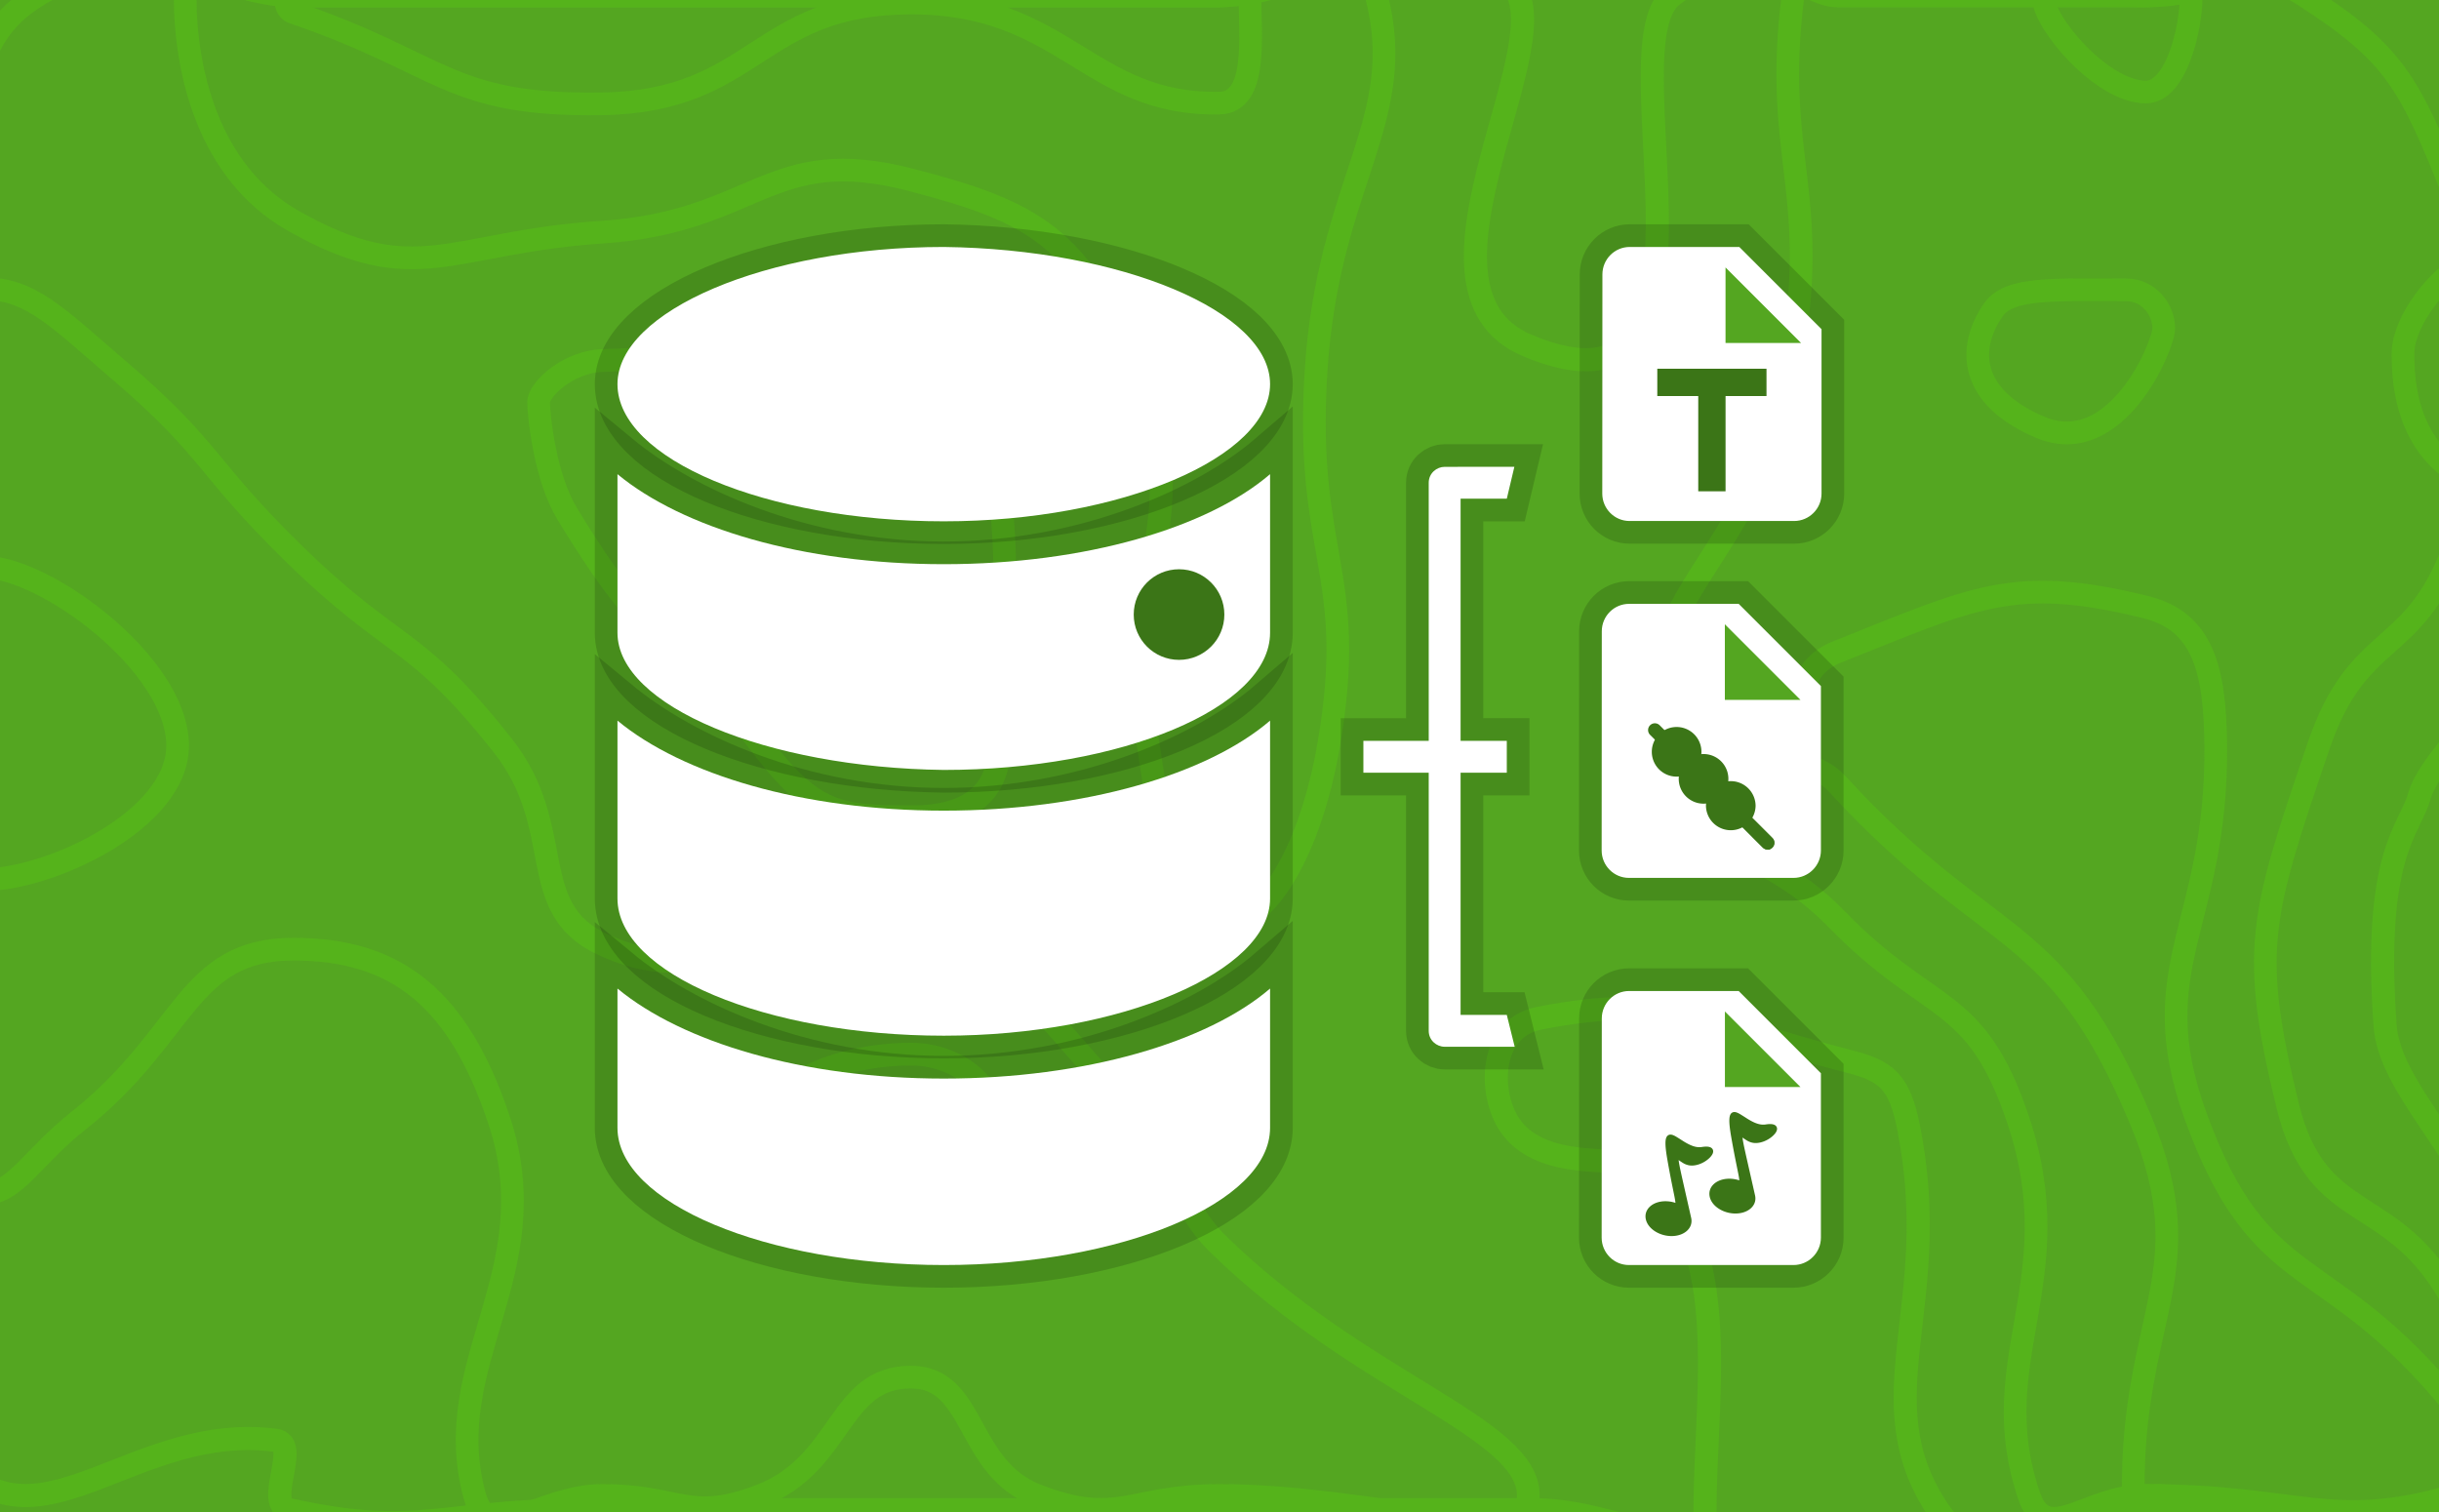 <svg xmlns="http://www.w3.org/2000/svg" width="600" height="372" viewBox="10.331 8.678 600 372">
    <path fill="#54a621" d="M10.331 380.678v-372h600v372z"
        style="mix-blend-mode:normal;fill-rule:nonzero;stroke-linecap:butt;stroke-linejoin:miter;stroke-miterlimit:10;stroke-dasharray:none;stroke-dashoffset:0" />
    <path fill="none" stroke="#55b31b" stroke-width="5.686"
        d="M.71 40.872c5.717-21.368 8.513-28.838 25.129-36.72 22.084-10.478 26.13 0 52.27 0H310.31c35.522 0 48.112-17.42 71.054 0 15.758 11.955-28.549 75.367 4.54 89.457 54.495 23.203 19.257-73.441 35.821-86.011C443.86-9.208 431.941 4.15 465.109 4.15h77.4c34.15 0 35.986-5.063 68.298 0 6.388 1.003 8.339 4.287 9.102 12.132 3.788 39.151 0 40.931 0 81.862s3.457 42.448 0 81.863c-.67 7.582-12.111 16.37-14.448 24.664-2.336 8.293-11.445 14.036-8.39 56.396 1.073 14.851 19.433 30.805 22.838 45.493 7.493 32.309 16.987 57.411 0 73.566-21.713 20.628-38.7 0-77.4 0-27.72 0-42.394 19.563-55.439 0-18.287-27.434 1.528-50.105-7.213-93.994-2.24-11.28-5.326-13.936-14.748-16.342-36.646-9.35-43.045-17.011-76.11-10.603-12.415 2.406-12.59 18.45-7.244 26.318 6.966 10.252 23.451 8.067 26.594 9.25 29.856 11.229 21.425 55.08 21.425 85.37 0 14.902-21.033 0-42.065 0H155.51c-37.017 0-41.661 7.144-74.035 0-6.326-1.403 2.982-16.279-3.365-17.093-34.035-4.4-56.883 27.032-77.4 6.654-18.183-18.072 0-41.77 0-83.554V98.145c0-28.636-6.852-31.644 0-57.273"
        style="mix-blend-mode:normal;fill-rule:nonzero;stroke-linecap:butt;stroke-linejoin:miter;stroke-miterlimit:10;stroke-dasharray:none;stroke-dashoffset:0" />
    <path fill="none" stroke="#55b31b" stroke-width="5.58"
        d="M158.454 97.387c37.923-1.427 34.096-3.062 71.645-1.882 33.082.988 27.712 56.49 26.207 96.635-.516 13.81-10.197 17.511-21.904 17.511-17.62 0-24-.8-36.749-17.511-25.225-33.044-25.225-19.947-47.807-57.086-5.458-8.977-7.007-24.103-7.007-27.46 0-3.025 7.119-9.887 15.615-10.207M6.556 79.728c11.473 0 18.157 7.28 33.225 20.18 22.906 19.627 20.74 23.365 42.724 44.874 25.144 24.607 29.56 19.528 51.534 47.358 16 20.266 5.225 39.905 24.415 48.833 30.987 14.413 40.931-13.576 75.948-2.14 31.433 10.269 31.028 19.492 56.962 45.538 12.04 12.089 6.765 18.877 18.987 30.744 35.25 34.249 75.949 44.702 75.949 61.488 0 13.957-37.974 0-75.949 0-22.44 0-24.617 7.772-44.88 0-17.712-6.789-15.048-29.12-31.069-29.12-17.984 0-16.81 21.397-36.951 29.12-17.833 6.837-19.504 0-38.997 0-15.686 0-27.676 13.453-31.372 0-8.962-32.663 18.4-55.02 6.055-92.232-9.944-29.981-25.144-42.168-50.632-42.168-26.248 0-26.35 21.213-52.83 42.168-11.494 9.088-15.605 17.93-23.119 17.93-4.04 0 0-8.965 0-17.93V99.908c0-10.084-5.134-20.18 0-20.18"
        style="mix-blend-mode:normal;fill-rule:nonzero;stroke-linecap:butt;stroke-linejoin:miter;stroke-miterlimit:10;stroke-dasharray:none;stroke-dashoffset:0" />
    <path fill="none" stroke="#55b31b" stroke-width="5.58"
        d="M82.505 63.015C61.482 51.1 55.872 26.061 55.872 7.676c0-9.284 13.317 0 26.633 0H310.352c19.3 0 34.642-15.347 38.591 0 7.92 30.769-11.878 45.698-14.855 92.232-2.917 45.698 10.511 49.448 3.068 92.232-4.425 25.468-15.099 44.27-26.805 44.27-10.46 0-13.964-20.56-17.529-44.27-6.693-44.542 12.466-55.389-2.997-92.232-13.752-32.76-24.648-38.996-55.423-46.989-34.916-9.063-37.802 10.342-75.948 12.876-37.803 2.508-45.681 14.363-75.95-2.78M450.563 99.908c8.162-44.087-4.274-51.883.84-92.232.73-5.767 5.418 0 10.846 0h75.949c19.544 0 23.26-10.231 39.088 0 22.147 14.315 25.69 21.128 36.86 49.092 7.261 18.151 0 21.57 0 43.14s6.745 24.521 0 43.14c-9.964 27.497-23.696 20.537-33.417 49.092-14.35 42.106-16.992 50.087-7.635 88.542 7.351 30.215 26.359 20.647 41.052 48.796 9.378 17.967 12.84 39.156 0 47.125-25.134 15.593-37.974 0-75.948 0-14.37 0-24.436 12.654-28.74 0-11.371-33.462 10.552-52.757-2.602-92.232-10.45-31.37-21.58-25.763-44.607-49.46-21.782-22.419-42.623-15.237-45.002-42.771-3.464-39.967 24.405-44.087 33.316-92.232"
        style="mix-blend-mode:normal;fill-rule:nonzero;stroke-linecap:butt;stroke-linejoin:miter;stroke-miterlimit:10;stroke-dasharray:none;stroke-dashoffset:0" />
    <path fill="none" stroke="#55b31b" stroke-width="5.58"
        d="M533.415 79.998c5.6 0 9.205 4.956 9.205 9.457 0 4.23-11.696 32.306-30.47 24.312-17.202-7.323-18.139-19.275-11.393-28.924 3.865-5.527 14.663-4.845 32.658-4.845M82.505 11.772c-1.853-.628-1.975-2.73-1.975-4.096 0-.688.993 0 1.975 0H310.352c3.736 0 7.473-3.234 7.473 0 0 9.937 1.954 26.157-7.474 26.354-32.283.676-37.984-24.657-75.949-24.607-37.984.049-37.863 24.201-75.948 24.792-37.863.59-38.846-9.802-75.95-22.443M538.198 31.325c-10.714 0-25.317-17.057-25.317-23.649 0-5.226 12.658 0 25.317 0 5.58 0 11.17-3.922 11.17 0 0 7.895-3.636 23.649-11.17 23.649M615.762 125.615c-7.273-4.075-14.51-12.863-14.274-30.208.102-7.505 8.368-18.637 15.852-22.11M6.556 148.225c14.785 0 47.473 23.857 47.473 43.915 0 18.372-31.605 32.945-47.473 32.945-7.868 0 0-16.48 0-32.945 0-21.964-8.952-43.915 0-43.915M452.406 192.14c0-10.232.466-19.332 9.843-23.058 33.519-13.319 43.382-19.086 75.949-11.031 14.015 3.468 17.053 15.273 17.215 34.089.374 44.344-18.238 54.392-5.003 91.001 16.132 44.591 32.324 32.724 63.736 71.412 6.026 7.428 7.332 19.922 0 22.05-30.642 8.903-37.974 0-75.948 0-1.54 0-3.059 1.795-3.079 0-.577-44.32 17.499-54.688 1.874-92.232-20.81-50.014-37.104-41.824-74.744-82.873-4.648-5.067-9.843-3.382-9.843-9.358M200.104 284.371c0-9.469 17.853-16.343 34.298-16.343 10.927 0 20.446 7.194 20.446 16.343 0 10.342-9.094 22.652-20.446 22.652-16.02 0-34.298-12.617-34.298-22.652"
        style="mix-blend-mode:normal;fill-rule:nonzero;stroke-linecap:butt;stroke-linejoin:miter;stroke-miterlimit:10;stroke-dasharray:none;stroke-dashoffset:0" />
    <g
        style="mix-blend-mode:normal;stroke-linecap:butt;stroke-linejoin:miter;stroke-miterlimit:10;stroke-dasharray:none;stroke-dashoffset:0">
        <path fill="none" stroke="#000" stroke-opacity=".149" stroke-width="11.157"
            d="M458.432 89.666v40.453c0 3.709-3.034 6.742-6.742 6.742h-40.487c-3.709 0-6.709-3.033-6.709-6.742l.034-53.937c0-3.709 3-6.742 6.708-6.742h26.97z" />
        <path fill="#fff"
            d="M458.432 89.666v40.453c0 3.709-3.034 6.742-6.742 6.742h-40.487c-3.709 0-6.709-3.033-6.709-6.742l.034-53.937c0-3.709 3-6.742 6.708-6.742h26.97z" />
        <path fill="#3b7517" d="M428.105 129.555v-26.864h6.716v26.864z"
            data-paper-data="{&quot;noHover&quot;:false,&quot;origItem&quot;:[&quot;Path&quot;,{&quot;applyMatrix&quot;:true,&quot;segments&quot;:[[127.93334,157.21668],[108.33334,157.21668],[108.33334,162.11668],[127.93334,162.11668]],&quot;closed&quot;:true,&quot;fillColor&quot;:[0,0,0,1]}]}" />
        <path fill="#3b7517" d="M444.895 106.116H418.03V99.4h26.864z"
            data-paper-data="{&quot;noHover&quot;:false,&quot;origItem&quot;:[&quot;Path&quot;,{&quot;applyMatrix&quot;:true,&quot;segments&quot;:[[127.93334,147.41668],[108.33334,147.41668],[108.33334,152.31668],[127.93334,152.31668]],&quot;closed&quot;:true,&quot;fillColor&quot;:[0,0,0,1]}]}" />
        <path fill="#54a621" d="M434.815 93.056V74.477l18.58 18.58z"
            data-paper-data="{&quot;noHover&quot;:false,&quot;origItem&quot;:[&quot;Path&quot;,{&quot;applyMatrix&quot;:true,&quot;segments&quot;:[[681.24998,262.5],[612.5,193.75002],[612.5,262.50004]],&quot;closed&quot;:true,&quot;fillColor&quot;:[0,0,0,1]}]}" />
        <path fill="none" stroke="#000" stroke-opacity=".149" stroke-width="11.157"
            d="M458.28 177.47v40.454c0 3.708-3.035 6.742-6.743 6.742H411.05c-3.708 0-6.708-3.034-6.708-6.742l.034-53.938c0-3.708 3-6.742 6.708-6.742h26.969z" />
        <path fill="#fff"
            d="M458.28 177.47v40.454c0 3.708-3.035 6.742-6.743 6.742H411.05c-3.708 0-6.708-3.034-6.708-6.742l.034-53.938c0-3.708 3-6.742 6.708-6.742h26.969z" />
        <path fill="#3b7517" stroke="#3b7517" stroke-width="1.116"
            d="M445.141 217.114a1.11 1.11 0 0 1-.785-.324l-27.706-27.707a1.11 1.11 0 0 1 1.57-1.57l27.706 27.706a1.11 1.11 0 0 1-.785 1.895z" />
        <path fill="#3b7517" d="M428.89 193.647a6.105 6.105 0 1 1-12.211 0 6.105 6.105 0 0 1 12.21 0z" />
        <path fill="#3b7517" d="M428.043 206.251a6.105 6.105 0 1 1 2.806-11.883 6.105 6.105 0 0 1-2.806 11.883z" />
        <path fill="#3b7517" d="M442.211 206.968a6.107 6.107 0 0 1-12.211 0 6.105 6.105 0 0 1 12.211 0z" />
        <path fill="#3b7517" stroke="#3b7517" stroke-width="1.116"
            d="M445.186 217.16a1.11 1.11 0 0 1-.785-.325l-6.8-6.8a1.109 1.109 0 1 1 1.57-1.57l6.8 6.8a1.11 1.11 0 0 1-.785 1.894z" />
        <path fill="#54a621" d="M434.649 180.874v-18.606l18.607 18.606z"
            data-paper-data="{&quot;noHover&quot;:false,&quot;origItem&quot;:[&quot;Path&quot;,{&quot;applyMatrix&quot;:true,&quot;segments&quot;:[[81.74375,131.7125],[61.7375,111.70626],[61.7375,131.71251]],&quot;closed&quot;:true,&quot;fillColor&quot;:[0,0,0,1]}]}" />
        <path fill="none" stroke="#000" stroke-opacity=".149" stroke-width="11.157"
            d="M458.278 272.723v40.452c0 3.708-3.034 6.742-6.742 6.742h-40.485c-3.708 0-6.708-3.034-6.708-6.742l.034-53.936c0-3.708 3-6.742 6.708-6.742h26.968z" />
        <path fill="#fff"
            d="M458.278 272.723v40.452c0 3.708-3.034 6.742-6.742 6.742h-40.485c-3.708 0-6.708-3.034-6.708-6.742l.034-53.936c0-3.708 3-6.742 6.708-6.742h26.968z" />
        <path fill="#3b7517" fill-rule="evenodd"
            d="M438.203 299.084c-.01-.288-.08-.762-.237-1.573-.089-.458-.566-2.794-.696-3.449-.365-1.83-.703-3.624-1.056-5.652-.677-3.904-.64-5.593.318-6.034.462-.213.98-.074 1.701.323.383.21 2.018 1.262 1.914 1.198 1.844 1.149 3.203 1.64 4.558 1.432 1.411-.22 2.315-.056 2.66.571.321.587.013 1.31-.676 2.016-1.36 1.401-3.675 2.324-5.407 1.87-.76-.203-1.144-.43-2.2-1.171l-.088-.061c.044.548.244 1.608.663 3.516.272 1.235 1.923 8.494 2.438 10.793l.002.011c.489 2.438-1.731 4.368-4.84 4.368-3.042 0-5.884-1.838-6.345-4.186-.49-2.441 1.732-4.377 4.838-4.377a7.749 7.749 0 0 1 2.45.404zm-15.714 5.539c-.01-.294-.084-.775-.246-1.606-.084-.426-.55-2.716-.697-3.446-.36-1.812-.693-3.597-1.044-5.612-.677-3.905-.64-5.594.318-6.034.464-.213.98-.076 1.701.323.384.21 2.017 1.262 1.914 1.198 1.843 1.148 3.2 1.64 4.554 1.431 1.41-.222 2.315-.06 2.66.568.321.587.013 1.308-.674 2.015-1.363 1.403-3.677 2.324-5.406 1.865-.758-.203-1.142-.429-2.198-1.171l-.088-.06c.043.548.244 1.608.663 3.515.272 1.236 1.921 8.497 2.437 10.794l.002.012c.478 2.44-1.742 4.375-4.84 4.375-3.038 0-5.88-1.842-6.35-4.197-.482-2.441 1.741-4.373 4.844-4.373.837 0 1.667.138 2.45.403z" />
        <path fill="#54a621" d="M434.663 276.113v-18.578l18.578 18.578z"
            data-paper-data="{&quot;noHover&quot;:false,&quot;origItem&quot;:[&quot;Path&quot;,{&quot;applyMatrix&quot;:true,&quot;segments&quot;:[[442.12499,125.75002],[407.75,91.37503],[407.75,125.75004]],&quot;closed&quot;:true,&quot;fillColor&quot;:[0,0,0,1]}]}" />
        <path fill="none" stroke="#000" stroke-opacity=".149" stroke-width="11.157"
            d="m382.868 123.531-1.86 7.84h-11.367l-.002 59.581h11.367v7.84h-11.367v59.581h11.367l1.942 7.84h-17.23c-1.959 0-3.919-1.569-3.919-3.92v-63.5h-16.072v-7.839H361.8v-63.5c0-2.35 1.96-3.919 3.92-3.919z" />
        <path fill="#fff"
            d="m382.868 123.531-1.86 7.84h-11.367l-.002 59.581h11.367v7.84h-11.367v59.581h11.367l1.942 7.84h-17.23c-1.959 0-3.919-1.569-3.919-3.92v-63.5h-16.072v-7.839H361.8v-63.5c0-2.35 1.96-3.919 3.92-3.919z" />
        <path fill="none" stroke="#000" stroke-opacity=".149" stroke-width="11.157"
            d="M322.772 103.188c0 17.928-36.594 33.749-80.27 33.749-43.68 0-80.272-15.291-80.272-33.749 0-17.928 36.595-33.749 80.271-33.749 43.68.53 80.271 15.821 80.271 33.75z" />
        <path fill="none" stroke="#000" stroke-opacity=".149" stroke-width="11.157"
            d="M322.772 164.359c0 18.454-36.594 33.748-80.27 33.748-43.68-.529-80.272-15.82-80.272-33.748v-43.535c15.938 13.181 45.451 26.66 80.271 26.66 34.826 0 64.927-13.479 80.271-26.66z" />
        <path fill="none" stroke="#000" stroke-opacity=".149" stroke-width="11.157"
            d="M322.772 229.741c0 17.928-36.594 33.749-80.27 33.749-43.68 0-80.272-15.294-80.272-33.749V181.46c15.938 13.182 45.448 26.66 80.271 26.66s64.927-13.476 80.271-26.66z" />
        <path fill="none" stroke="#000" stroke-opacity=".149" stroke-width="11.157"
            d="M322.772 286.168c0 18.454-36.594 33.749-80.27 33.749-43.68-.003-80.272-15.294-80.272-33.75V247.38c15.938 13.182 45.451 26.66 80.271 26.66 34.826 0 64.927-13.478 80.271-26.66z" />
        <path fill="#fff"
            d="M322.772 103.188c0 17.928-36.594 33.749-80.27 33.749-43.68 0-80.272-15.291-80.272-33.749 0-17.928 36.595-33.749 80.271-33.749 43.68.53 80.271 15.821 80.271 33.75z" />
        <path fill="#fff"
            d="M322.772 125.337v39.022c0 18.454-36.594 33.748-80.27 33.748-43.68-.529-80.272-15.82-80.272-33.748v-39.022c15.938 13.182 45.451 22.148 80.271 22.148 34.826 0 64.927-8.966 80.271-22.148z" />
        <path fill="#fff"
            d="M322.772 185.974v43.767c0 17.928-36.594 33.749-80.27 33.749-43.68 0-80.272-15.294-80.272-33.749v-43.767c15.938 13.182 45.448 22.147 80.271 22.147s64.927-8.963 80.271-22.147z" />
        <path fill="#fff"
            d="M322.772 251.893v34.275c0 18.454-36.594 33.749-80.27 33.749-43.68-.003-80.272-15.294-80.272-33.75v-34.274c15.938 13.182 45.451 22.147 80.271 22.147 34.826 0 64.927-8.965 80.271-22.147z" />
        <path fill="#3b7517" stroke="#3b7517" stroke-width="2.789"
            d="M290.625 159.879c0-5.387 4.366-9.753 9.753-9.753 5.386 0 9.753 4.366 9.753 9.753 0 5.387-4.367 9.753-9.753 9.753-5.387 0-9.753-4.366-9.753-9.753z" />
    </g>
</svg>
